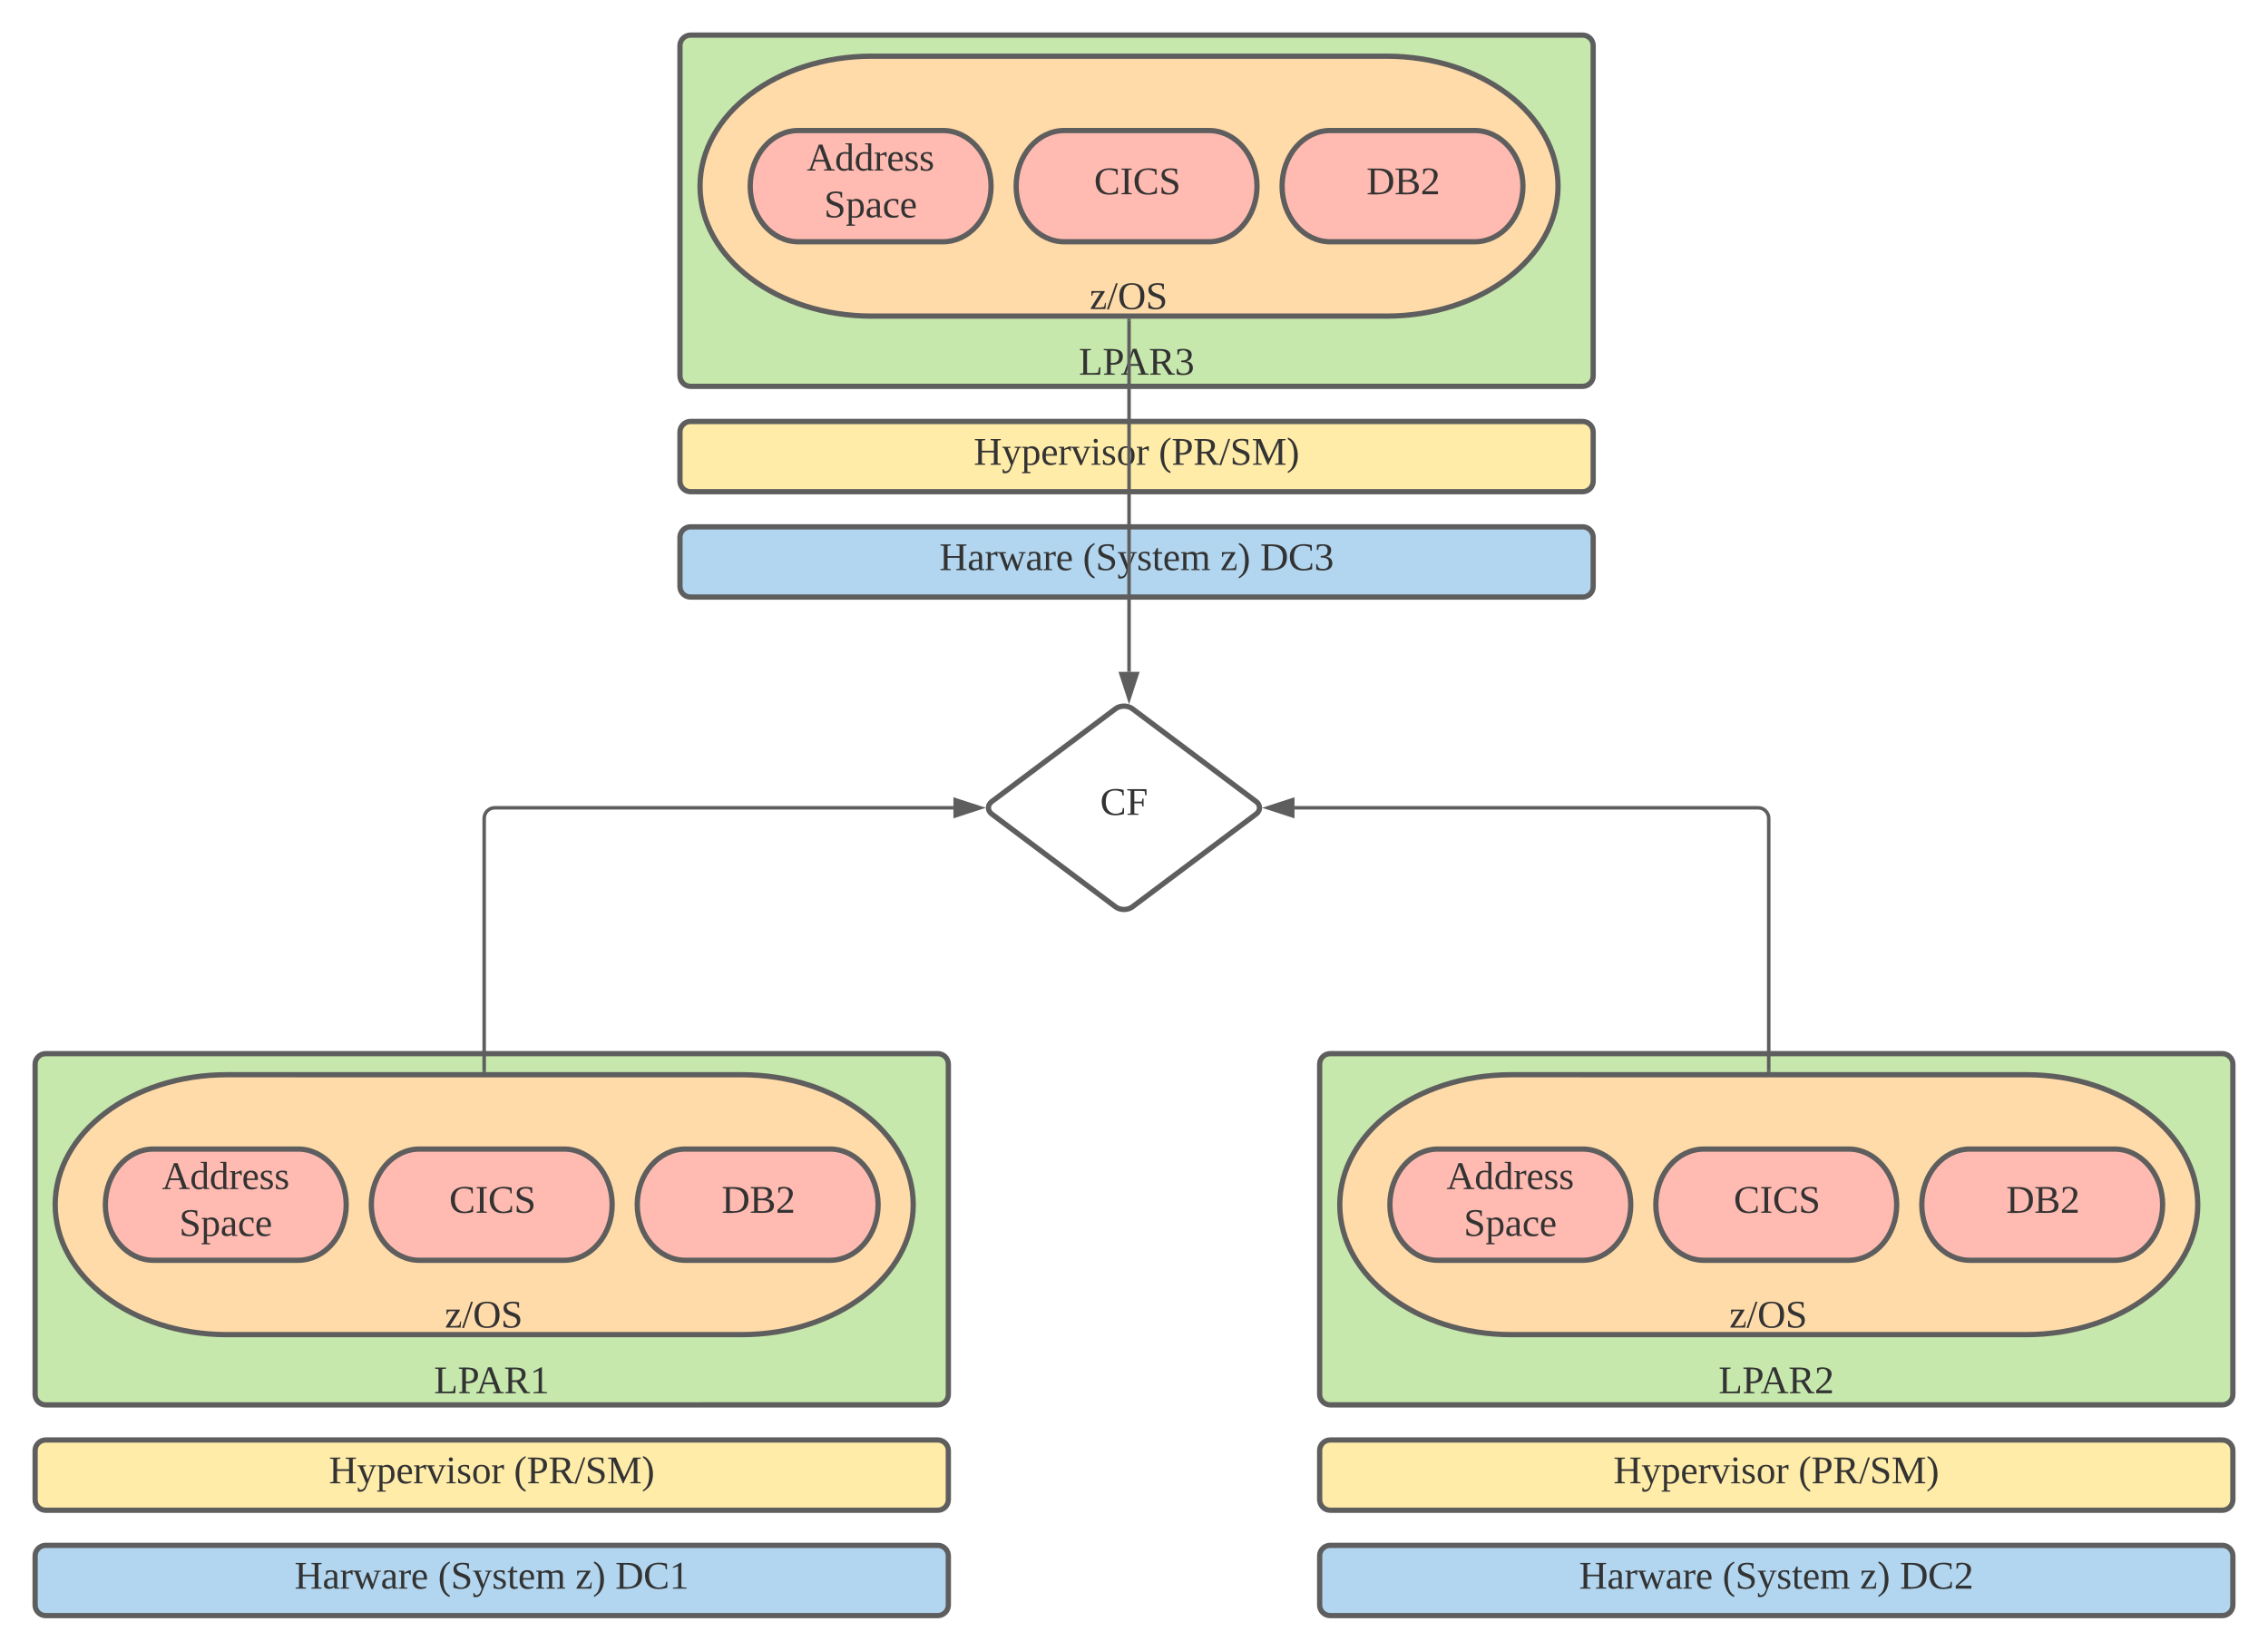 <svg xmlns="http://www.w3.org/2000/svg" xmlns:xlink="http://www.w3.org/1999/xlink" xmlns:lucid="lucid" width="1291.43" height="940"><g transform="translate(-60 -40)" lucid:page-tab-id="4teF4c~pgCo0"><path d="M0 0h1870.87v1322.83H0z" fill="#fff"/><path d="M80 926c0-3.3 2.7-6 6-6h508c3.3 0 6 2.7 6 6v28c0 3.3-2.7 6-6 6H86c-3.3 0-6-2.7-6-6z" stroke="#5e5e5e" stroke-width="3" fill="#b2d6ef"/><use xlink:href="#a" transform="matrix(1,0,0,1,85,925) translate(142.716 19.653)"/><use xlink:href="#b" transform="matrix(1,0,0,1,85,925) translate(224.383 19.653)"/><use xlink:href="#c" transform="matrix(1,0,0,1,85,925) translate(302.654 19.653)"/><use xlink:href="#d" transform="matrix(1,0,0,1,85,925) translate(325.37 19.653)"/><path d="M80 866c0-3.3 2.7-6 6-6h508c3.3 0 6 2.7 6 6v28c0 3.3-2.7 6-6 6H86c-3.3 0-6-2.7-6-6z" stroke="#5e5e5e" stroke-width="3" fill="#ffeca9"/><use xlink:href="#e" transform="matrix(1,0,0,1,85,865) translate(162.284 19.653)"/><use xlink:href="#f" transform="matrix(1,0,0,1,85,865) translate(267.593 19.653)"/><path d="M80 646c0-3.3 2.7-6 6-6h508c3.3 0 6 2.7 6 6v188c0 3.3-2.7 6-6 6H86c-3.3 0-6-2.7-6-6z" stroke="#5e5e5e" stroke-width="3" fill="#c7e8ac"/><use xlink:href="#g" transform="matrix(1,0,0,1,85,645) translate(222.13 188.383)"/><path d="M482.3 652c53.95 0 97.7 33.13 97.7 74s-43.75 74-97.7 74H189.13c-53.96 0-97.7-33.13-97.7-74s43.74-74 97.7-74z" stroke="#5e5e5e" stroke-width="3" fill="#ffdba9"/><use xlink:href="#h" transform="matrix(1,0,0,1,96.429,657) translate(216.845 138.986)"/><path d="M229.7 694.33c15.16 0 27.44 14.18 27.44 31.67 0 17.5-12.28 31.67-27.43 31.67h-82.27C132.28 757.67 120 743.5 120 726c0-17.5 12.28-31.67 27.43-31.67z" stroke="#5e5e5e" stroke-width="3" fill="#ffbbb1"/><use xlink:href="#i" transform="matrix(1,0,0,1,125,699.333) translate(27.178 17.778)"/><use xlink:href="#j" transform="matrix(1,0,0,1,125,699.333) translate(37.054 44.444)"/><path d="M381.14 694.33c15.15 0 27.43 14.18 27.43 31.67 0 17.5-12.28 31.67-27.43 31.67h-82.28c-15.15 0-27.43-14.18-27.43-31.67 0-17.5 12.28-31.67 27.43-31.67z" stroke="#5e5e5e" stroke-width="3" fill="#ffbbb1"/><use xlink:href="#k" transform="matrix(1,0,0,1,276.429,699.333) translate(39.34 31.278)"/><path d="M532.57 694.33c15.15 0 27.43 14.18 27.43 31.67 0 17.5-12.28 31.67-27.43 31.67H450.3c-15.16 0-27.44-14.18-27.44-31.67 0-17.5 12.28-31.67 27.43-31.67z" stroke="#5e5e5e" stroke-width="3" fill="#ffbbb1"/><use xlink:href="#l" transform="matrix(1,0,0,1,427.857,699.333) translate(43.043 31.278)"/><path d="M811.43 646c0-3.3 2.68-6 6-6h508c3.3 0 6 2.7 6 6v188c0 3.3-2.7 6-6 6h-508c-3.32 0-6-2.7-6-6z" stroke="#5e5e5e" stroke-width="3" fill="#c7e8ac"/><use xlink:href="#m" transform="matrix(1,0,0,1,816.429,645) translate(222.13 188.383)"/><path d="M1213.7 652c53.98 0 97.73 33.13 97.73 74s-43.75 74-97.72 74H920.58c-53.96 0-97.7-33.13-97.7-74s43.74-74 97.7-74z" stroke="#5e5e5e" stroke-width="3" fill="#ffdba9"/><use xlink:href="#h" transform="matrix(1,0,0,1,827.857,657) translate(216.845 138.986)"/><path d="M961.14 694.33c15.15 0 27.43 14.18 27.43 31.67 0 17.5-12.28 31.67-27.43 31.67h-82.28c-15.15 0-27.43-14.18-27.43-31.67 0-17.5 12.28-31.67 27.43-31.67z" stroke="#5e5e5e" stroke-width="3" fill="#ffbbb1"/><use xlink:href="#i" transform="matrix(1,0,0,1,856.429,699.333) translate(27.178 17.778)"/><use xlink:href="#j" transform="matrix(1,0,0,1,856.429,699.333) translate(37.054 44.444)"/><path d="M1112.57 694.33c15.15 0 27.43 14.18 27.43 31.67 0 17.5-12.28 31.67-27.43 31.67h-82.28c-15.16 0-27.44-14.18-27.44-31.67 0-17.5 12.28-31.67 27.43-31.67z" stroke="#5e5e5e" stroke-width="3" fill="#ffbbb1"/><use xlink:href="#k" transform="matrix(1,0,0,1,1007.857,699.333) translate(39.34 31.278)"/><path d="M1264 694.33c15.15 0 27.43 14.18 27.43 31.67 0 17.5-12.28 31.67-27.43 31.67h-82.3c-15.13 0-27.4-14.18-27.4-31.67 0-17.5 12.27-31.67 27.4-31.67z" stroke="#5e5e5e" stroke-width="3" fill="#ffbbb1"/><use xlink:href="#l" transform="matrix(1,0,0,1,1159.286,699.333) translate(43.043 31.278)"/><path d="M811.43 866c0-3.3 2.68-6 6-6h508c3.3 0 6 2.7 6 6v28c0 3.3-2.7 6-6 6h-508c-3.32 0-6-2.7-6-6z" stroke="#5e5e5e" stroke-width="3" fill="#ffeca9"/><use xlink:href="#e" transform="matrix(1,0,0,1,816.429,865) translate(162.284 19.653)"/><use xlink:href="#f" transform="matrix(1,0,0,1,816.429,865) translate(267.593 19.653)"/><path d="M811.43 926c0-3.3 2.68-6 6-6h508c3.3 0 6 2.7 6 6v28c0 3.3-2.7 6-6 6h-508c-3.32 0-6-2.7-6-6z" stroke="#5e5e5e" stroke-width="3" fill="#b2d6ef"/><use xlink:href="#a" transform="matrix(1,0,0,1,816.429,925) translate(142.716 19.653)"/><use xlink:href="#b" transform="matrix(1,0,0,1,816.429,925) translate(224.383 19.653)"/><use xlink:href="#c" transform="matrix(1,0,0,1,816.429,925) translate(302.654 19.653)"/><use xlink:href="#n" transform="matrix(1,0,0,1,816.429,925) translate(325.37 19.653)"/><path d="M695.2 443.6c2.65-2 6.95-2 9.6 0l70.4 52.8c2.65 2 2.65 5.2 0 7.2l-70.4 52.8c-2.65 2-6.95 2-9.6 0l-70.4-52.8c-2.65-2-2.65-5.2 0-7.2z" stroke="#5e5e5e" stroke-width="3" fill="#fff"/><use xlink:href="#o" transform="matrix(1,0,0,1,625,445) translate(61.425 59.028)"/><path d="M335.7 649.5V506c0-3.3 2.7-6 6-6h261.2" stroke="#5e5e5e" stroke-width="2" fill="none"/><path d="M336.7 650.5h-2v-1.03h2" fill="#5e5e5e"/><path d="M618.15 500l-14.26 4.64v-9.28z" stroke="#5e5e5e" stroke-width="2" fill="#5e5e5e"/><path d="M1067.14 649.5V506c0-3.3-2.68-6-6-6H797.1" stroke="#5e5e5e" stroke-width="2" fill="none"/><path d="M1068.14 650.5h-2v-1.03h2" fill="#5e5e5e"/><path d="M781.85 500l14.26-4.64v9.28z" stroke="#5e5e5e" stroke-width="2" fill="#5e5e5e"/><path d="M447.18 346c0-3.3 2.7-6 6-6h508c3.32 0 6 2.7 6 6v28c0 3.3-2.68 6-6 6h-508c-3.3 0-6-2.7-6-6z" stroke="#5e5e5e" stroke-width="3" fill="#b2d6ef"/><use xlink:href="#a" transform="matrix(1,0,0,1,452.183,345) translate(142.716 19.653)"/><use xlink:href="#b" transform="matrix(1,0,0,1,452.183,345) translate(224.383 19.653)"/><use xlink:href="#c" transform="matrix(1,0,0,1,452.183,345) translate(302.654 19.653)"/><use xlink:href="#p" transform="matrix(1,0,0,1,452.183,345) translate(325.37 19.653)"/><path d="M447.18 286c0-3.3 2.7-6 6-6h508c3.32 0 6 2.7 6 6v28c0 3.3-2.68 6-6 6h-508c-3.3 0-6-2.7-6-6z" stroke="#5e5e5e" stroke-width="3" fill="#ffeca9"/><use xlink:href="#e" transform="matrix(1,0,0,1,452.183,285) translate(162.284 19.653)"/><use xlink:href="#f" transform="matrix(1,0,0,1,452.183,285) translate(267.593 19.653)"/><path d="M447.18 66c0-3.3 2.7-6 6-6h508c3.32 0 6 2.7 6 6v188c0 3.3-2.68 6-6 6h-508c-3.3 0-6-2.7-6-6z" stroke="#5e5e5e" stroke-width="3" fill="#c7e8ac"/><g><use xlink:href="#q" transform="matrix(1,0,0,1,452.183,65) translate(222.13 188.383)"/></g><path d="M849.47 72c53.96 0 97.7 33.13 97.7 74s-43.74 74-97.7 74H556.33c-53.97 0-97.72-33.13-97.72-74s43.76-74 97.73-74z" stroke="#5e5e5e" stroke-width="3" fill="#ffdba9"/><g><use xlink:href="#h" transform="matrix(1,0,0,1,463.611,77) translate(216.845 138.986)"/></g><path d="M596.9 114.33c15.15 0 27.43 14.18 27.43 31.67 0 17.5-12.28 31.67-27.43 31.67h-82.3c-15.14 0-27.42-14.18-27.42-31.67 0-17.5 12.28-31.67 27.43-31.67z" stroke="#5e5e5e" stroke-width="3" fill="#ffbbb1"/><g><use xlink:href="#i" transform="matrix(1,0,0,1,492.183,119.333) translate(27.178 17.778)"/><use xlink:href="#j" transform="matrix(1,0,0,1,492.183,119.333) translate(37.054 44.444)"/></g><path d="M748.33 114.33c15.14 0 27.42 14.18 27.42 31.67 0 17.5-12.28 31.67-27.42 31.67h-82.3c-15.14 0-27.42-14.18-27.42-31.67 0-17.5 12.3-31.67 27.44-31.67z" stroke="#5e5e5e" stroke-width="3" fill="#ffbbb1"/><g><use xlink:href="#k" transform="matrix(1,0,0,1,643.611,119.333) translate(39.34 31.278)"/></g><path d="M899.75 114.33c15.15 0 27.43 14.18 27.43 31.67 0 17.5-12.28 31.67-27.43 31.67h-82.28c-15.15 0-27.43-14.18-27.43-31.67 0-17.5 12.28-31.67 27.43-31.67z" stroke="#5e5e5e" stroke-width="3" fill="#ffbbb1"/><g><use xlink:href="#l" transform="matrix(1,0,0,1,795.04,119.333) translate(43.043 31.278)"/></g><path d="M702.9 222.5v200.1" stroke="#5e5e5e" stroke-width="2" fill="none"/><path d="M703.9 222.53h-2v-1.03h2" fill="#5e5e5e"/><path d="M702.9 437.85l-4.64-14.26h9.27z" stroke="#5e5e5e" stroke-width="2" fill="#5e5e5e"/><defs><path fill="#333" d="M10 0v-9l31-5v-208l-31-4v-10h95v10l-30 4v93h110v-93l-30-4v-10h94v10l-30 4v208l30 5v9h-94v-9l30-5v-99H75v99l30 5v9H10" id="r"/><path fill="#333" d="M32-163c41-10 102-14 102 39v112c8 3 24-2 21 12h-45l-4-17C83 13 3 13 13-46c-2-50 45-50 92-51 4-36-5-70-42-56-6 2-12 4-16 6-4 7 0 23-15 20v-36zM42-47c0 41 41 33 63 22v-59c-34 1-63-1-63 37" id="s"/><path fill="#333" d="M57-145c16-10 35-24 60-25v45c-19 1-8-30-40-17l-20 6v124l29 4v8H7v-8l21-4v-141c-8-3-24 2-21-12h48" id="t"/><path fill="#333" d="M240-154L185 4h-14l-41-109L90 4H77L20-153c-7-3-23 1-20-12h79v8l-27 4L91-41l40-108h14l40 109 38-113-28-4v-8h63v8" id="u"/><path fill="#333" d="M84-170c49 0 66 33 63 87H46c-8 60 38 80 95 63v10C128-2 108 4 88 4 34 4 14-29 14-84c-1-54 22-86 70-86zm33 73c12-57-57-82-69-24-1 7-2 15-2 24h71" id="v"/><g id="a"><use transform="matrix(0.062,0,0,0.062,0,0)" xlink:href="#r"/><use transform="matrix(0.062,0,0,0.062,15.988,0)" xlink:href="#s"/><use transform="matrix(0.062,0,0,0.062,25.802,0)" xlink:href="#t"/><use transform="matrix(0.062,0,0,0.062,33.148,0)" xlink:href="#u"/><use transform="matrix(0.062,0,0,0.062,49.136,0)" xlink:href="#s"/><use transform="matrix(0.062,0,0,0.062,58.951,0)" xlink:href="#t"/><use transform="matrix(0.062,0,0,0.062,66.296,0)" xlink:href="#v"/></g><path fill="#333" d="M108-235c-52 28-62 95-58 178 3 56 21 97 58 119v15C7 49-17-153 67-223c12-10 25-19 41-27v15" id="w"/><path fill="#333" d="M178-68c0 79-95 82-154 59v-54h12c1 35 22 52 60 52 50 0 69-58 33-82-39-24-105-21-105-85 0-67 86-66 142-53v49h-12l-6-29c-31-27-121-7-89 42 28 43 119 24 119 101" id="x"/><path fill="#333" d="M161-154L85 37C75 66 49 86 8 75V39c18-2 6 24 29 21 30-4 38-32 47-58L21-153c-7-3-20 0-17-12h77v8l-26 4 45 116 43-116-26-4v-8h62v8" id="y"/><path fill="#333" d="M41-130c7 48 86 23 86 84 0 56-69 57-112 41v-40c20 0 9 29 31 31 35 19 77-26 41-50-27-18-72-13-72-59 0-50 58-52 100-41v36c-19 1-8-25-28-25-21-7-50-1-46 23" id="z"/><path fill="#333" d="M54-38c-1 25 24 26 44 20v12C71 10 25 9 25-35v-115H4c-2-14 14-10 21-15l18-38h11v38h38v15H54v112" id="A"/><path fill="#333" d="M126-118c4-37-42-32-68-25v131l24 4v8H8C5-13 21-9 28-12v-141c-7-3-23 1-20-12h48l1 13c22-15 77-30 92 2 32-22 104-36 104 29v109c8 3 24-2 21 12h-75v-8l25-4v-106c3-39-45-31-72-24 7 37 1 88 3 130l25 4v8h-78v-8l24-4v-106" id="B"/><g id="b"><use transform="matrix(0.062,0,0,0.062,0,0)" xlink:href="#w"/><use transform="matrix(0.062,0,0,0.062,7.346,0)" xlink:href="#x"/><use transform="matrix(0.062,0,0,0.062,19.691,0)" xlink:href="#y"/><use transform="matrix(0.062,0,0,0.062,30.802,0)" xlink:href="#z"/><use transform="matrix(0.062,0,0,0.062,39.444,0)" xlink:href="#A"/><use transform="matrix(0.062,0,0,0.062,45.617,0)" xlink:href="#v"/><use transform="matrix(0.062,0,0,0.062,55.432,0)" xlink:href="#B"/></g><path fill="#333" d="M10 0v-8l90-143c-23 2-54-4-70 6-5 8 1 26-14 24v-44h122v8L47-14c29-2 65 3 86-8l9-35h8l-5 57H10" id="C"/><path fill="#333" d="M12-250C113-222 137-19 52 49 40 59 28 69 12 77V62C56 37 70-16 70-87c0-70-13-123-58-148v-15" id="D"/><g id="c"><use transform="matrix(0.062,0,0,0.062,0,0)" xlink:href="#C"/><use transform="matrix(0.062,0,0,0.062,9.815,0)" xlink:href="#D"/></g><path fill="#333" d="M75-17c87 13 134-18 134-103 0-78-51-106-134-100v203zm171-102C246 5 139 7 10 0v-9l31-5v-208l-31-4v-10h107c82 0 129 35 129 117" id="E"/><path fill="#333" d="M52-115c0 93 80 130 150 87l7-35h11l-1 55c-23 7-52 12-83 12C60 4 19-37 15-115c-5-113 97-141 201-114l1 51h-12l-5-30c-15-9-39-16-62-16-66 0-86 41-86 109" id="F"/><path fill="#333" d="M110-14l48 5v9H32v-9l48-5v-192l-48 17v-10l69-39h9v224" id="G"/><g id="d"><use transform="matrix(0.062,0,0,0.062,0,0)" xlink:href="#E"/><use transform="matrix(0.062,0,0,0.062,15.988,0)" xlink:href="#F"/><use transform="matrix(0.062,0,0,0.062,30.802,0)" xlink:href="#G"/></g><path fill="#333" d="M166-85c3 67-44 102-111 85l1 64 29 4v9H6v-9l21-4v-217c-7-3-22 1-19-12h46l1 9c11-8 26-14 45-14 47 2 64 36 66 85zM56-13c53 14 83-14 78-72 7-53-33-79-78-60v132" id="H"/><path fill="#333" d="M164-154L98 4H85L17-153c-7-3-20 0-17-12h77v8l-26 4L99-38l46-115-26-4v-8h61v8" id="I"/><path fill="#333" d="M47-200c-23 0-25-39 0-38 13 0 18 7 20 19-1 11-8 19-20 19zM65-12l28 4v8H8v-8l28-4v-141l-24-4v-8h53v153" id="J"/><path fill="#333" d="M90-170c52 0 76 32 76 87 0 54-24 87-77 87-51 0-75-34-75-87 0-54 24-87 76-87zM89-10c39 0 46-35 46-73 0-39-7-73-46-73-39 1-44 34-44 73s6 72 44 73" id="K"/><g id="e"><use transform="matrix(0.062,0,0,0.062,0,0)" xlink:href="#r"/><use transform="matrix(0.062,0,0,0.062,15.988,0)" xlink:href="#y"/><use transform="matrix(0.062,0,0,0.062,27.099,0)" xlink:href="#H"/><use transform="matrix(0.062,0,0,0.062,38.21,0)" xlink:href="#v"/><use transform="matrix(0.062,0,0,0.062,48.025,0)" xlink:href="#t"/><use transform="matrix(0.062,0,0,0.062,55.37,0)" xlink:href="#I"/><use transform="matrix(0.062,0,0,0.062,66.481,0)" xlink:href="#J"/><use transform="matrix(0.062,0,0,0.062,72.654,0)" xlink:href="#z"/><use transform="matrix(0.062,0,0,0.062,81.296,0)" xlink:href="#K"/><use transform="matrix(0.062,0,0,0.062,92.407,0)" xlink:href="#t"/></g><path fill="#333" d="M75-108c48 3 76-12 76-58s-28-57-76-54v112zm111-58c-1 60-46 78-111 74v78l37 5v9H13v-9l28-5v-208l-31-4v-10c81 1 178-14 176 70" id="L"/><path fill="#333" d="M199-173c-1 36-21 56-49 65l64 94 26 5v9h-57l-66-103H75v89l35 5v9H13v-9l28-5v-208l-31-4v-10c80 4 190-20 189 63zM75-119c50 2 89-1 89-51 0-49-39-52-89-50v101" id="M"/><path fill="#333" d="M18 4H0l83-241h17" id="N"/><path fill="#333" d="M152 0h-7L59-203v189l32 5v9H10v-9l31-5v-208l-31-4v-10h72l76 180 84-180h68v10l-31 4v208l31 5v9h-96v-9l32-5v-189" id="O"/><g id="f"><use transform="matrix(0.062,0,0,0.062,0,0)" xlink:href="#w"/><use transform="matrix(0.062,0,0,0.062,7.346,0)" xlink:href="#L"/><use transform="matrix(0.062,0,0,0.062,19.691,0)" xlink:href="#M"/><use transform="matrix(0.062,0,0,0.062,34.506,0)" xlink:href="#N"/><use transform="matrix(0.062,0,0,0.062,40.679,0)" xlink:href="#x"/><use transform="matrix(0.062,0,0,0.062,53.025,0)" xlink:href="#O"/><use transform="matrix(0.062,0,0,0.062,72.778,0)" xlink:href="#D"/></g><path fill="#333" d="M111-226l-36 4v207c33-1 73 2 101-4l11-49h11l-3 68H10v-9l31-5v-208l-31-4v-10h101v10" id="P"/><path fill="#333" d="M81-9v9H4v-9l26-5 81-224h33l83 224 30 5v9h-99v-9l31-5-23-68H73L49-14zm38-203L78-98h82" id="Q"/><g id="g"><use transform="matrix(0.062,0,0,0.062,0,0)" xlink:href="#P"/><use transform="matrix(0.062,0,0,0.062,13.519,0)" xlink:href="#L"/><use transform="matrix(0.062,0,0,0.062,23.827,0)" xlink:href="#Q"/><use transform="matrix(0.062,0,0,0.062,39.815,0)" xlink:href="#M"/><use transform="matrix(0.062,0,0,0.062,54.63,0)" xlink:href="#G"/></g><path fill="#333" d="M130-224c-62 0-78 43-78 106 0 64 16 108 78 108s78-45 78-108-16-106-78-106zm0 228C53 4 15-39 15-118c-1-80 37-120 115-120s115 42 115 120C245-39 207 4 130 4" id="R"/><g id="h"><use transform="matrix(0.062,0,0,0.062,0,0)" xlink:href="#C"/><use transform="matrix(0.062,0,0,0.062,9.815,0)" xlink:href="#N"/><use transform="matrix(0.062,0,0,0.062,15.988,0)" xlink:href="#R"/><use transform="matrix(0.062,0,0,0.062,31.975,0)" xlink:href="#x"/></g><path fill="#333" d="M13-81c0-71 46-101 114-85l-1-72-28-4v-8h57v238c8 3 24-2 21 12h-47l-2-12C80 23 13-1 13-81zm77-74c-37 1-44 33-45 74 0 38 9 66 45 66 14 0 27-3 36-7v-130c-10-1-24-3-36-3" id="S"/><g id="i"><use transform="matrix(0.062,0,0,0.062,0,0)" xlink:href="#Q"/><use transform="matrix(0.062,0,0,0.062,15.988,0)" xlink:href="#S"/><use transform="matrix(0.062,0,0,0.062,27.099,0)" xlink:href="#S"/><use transform="matrix(0.062,0,0,0.062,38.21,0)" xlink:href="#t"/><use transform="matrix(0.062,0,0,0.062,45.556,0)" xlink:href="#v"/><use transform="matrix(0.062,0,0,0.062,55.37,0)" xlink:href="#z"/><use transform="matrix(0.062,0,0,0.062,64.012,0)" xlink:href="#z"/></g><path fill="#333" d="M45-84c0 64 52 80 104 63 1 25-30 25-55 25-56 0-80-32-80-88 0-76 62-98 131-80v46h-10c-5-15-4-31-23-35-47-10-67 21-67 69" id="T"/><g id="j"><use transform="matrix(0.062,0,0,0.062,0,0)" xlink:href="#x"/><use transform="matrix(0.062,0,0,0.062,12.346,0)" xlink:href="#H"/><use transform="matrix(0.062,0,0,0.062,23.457,0)" xlink:href="#s"/><use transform="matrix(0.062,0,0,0.062,33.272,0)" xlink:href="#T"/><use transform="matrix(0.062,0,0,0.062,43.086,0)" xlink:href="#v"/></g><path fill="#333" d="M77-14l30 5v9H13v-9l30-5v-208l-30-4v-10h94v10l-30 4v208" id="U"/><g id="k"><use transform="matrix(0.062,0,0,0.062,0,0)" xlink:href="#F"/><use transform="matrix(0.062,0,0,0.062,14.815,0)" xlink:href="#U"/><use transform="matrix(0.062,0,0,0.062,22.16,0)" xlink:href="#F"/><use transform="matrix(0.062,0,0,0.062,36.975,0)" xlink:href="#x"/></g><path fill="#333" d="M75-131c50 2 93 3 93-48 0-46-48-41-93-41v89zm0 115c55 4 111 6 111-51 0-53-58-48-111-48v99zm148-52C223 24 102-3 10 0v-9l31-5v-208l-31-4v-10c77 6 193-24 194 56 0 33-20 48-48 54 36 5 67 20 67 58" id="V"/><path fill="#333" d="M24-231c66-21 156 2 128 81C132-92 78-66 39-27h121V0H16v-26l59-54c26-25 47-47 47-97 0-48-47-57-81-37l-6 29H24v-46" id="W"/><g id="l"><use transform="matrix(0.062,0,0,0.062,0,0)" xlink:href="#E"/><use transform="matrix(0.062,0,0,0.062,15.988,0)" xlink:href="#V"/><use transform="matrix(0.062,0,0,0.062,30.802,0)" xlink:href="#W"/></g><g id="m"><use transform="matrix(0.062,0,0,0.062,0,0)" xlink:href="#P"/><use transform="matrix(0.062,0,0,0.062,13.519,0)" xlink:href="#L"/><use transform="matrix(0.062,0,0,0.062,23.827,0)" xlink:href="#Q"/><use transform="matrix(0.062,0,0,0.062,39.815,0)" xlink:href="#M"/><use transform="matrix(0.062,0,0,0.062,54.63,0)" xlink:href="#W"/></g><g id="n"><use transform="matrix(0.062,0,0,0.062,0,0)" xlink:href="#E"/><use transform="matrix(0.062,0,0,0.062,15.988,0)" xlink:href="#F"/><use transform="matrix(0.062,0,0,0.062,30.802,0)" xlink:href="#W"/></g><path fill="#333" d="M75-106v92l39 5v9H13v-9l28-5v-208l-31-4v-10h177v57h-11l-6-38c-28-4-63-3-95-3v98h69l5-28h11v73h-11l-5-29H75" id="X"/><g id="o"><use transform="matrix(0.062,0,0,0.062,0,0)" xlink:href="#F"/><use transform="matrix(0.062,0,0,0.062,14.815,0)" xlink:href="#X"/></g><path fill="#333" d="M104-123c39 3 61 21 62 59C167 7 83 12 19-4l-2-50h12c2 29 16 43 51 43 38 0 54-19 54-55 2-43-34-49-75-50v-14c37 0 64-7 64-48 0-47-47-56-81-36l-6 29H24v-46c51-13 135-13 131 51-2 34-20 52-51 57" id="Y"/><g id="p"><use transform="matrix(0.062,0,0,0.062,0,0)" xlink:href="#E"/><use transform="matrix(0.062,0,0,0.062,15.988,0)" xlink:href="#F"/><use transform="matrix(0.062,0,0,0.062,30.802,0)" xlink:href="#Y"/></g><g id="q"><use transform="matrix(0.062,0,0,0.062,0,0)" xlink:href="#P"/><use transform="matrix(0.062,0,0,0.062,13.519,0)" xlink:href="#L"/><use transform="matrix(0.062,0,0,0.062,23.827,0)" xlink:href="#Q"/><use transform="matrix(0.062,0,0,0.062,39.815,0)" xlink:href="#M"/><use transform="matrix(0.062,0,0,0.062,54.63,0)" xlink:href="#Y"/></g></defs></g></svg>